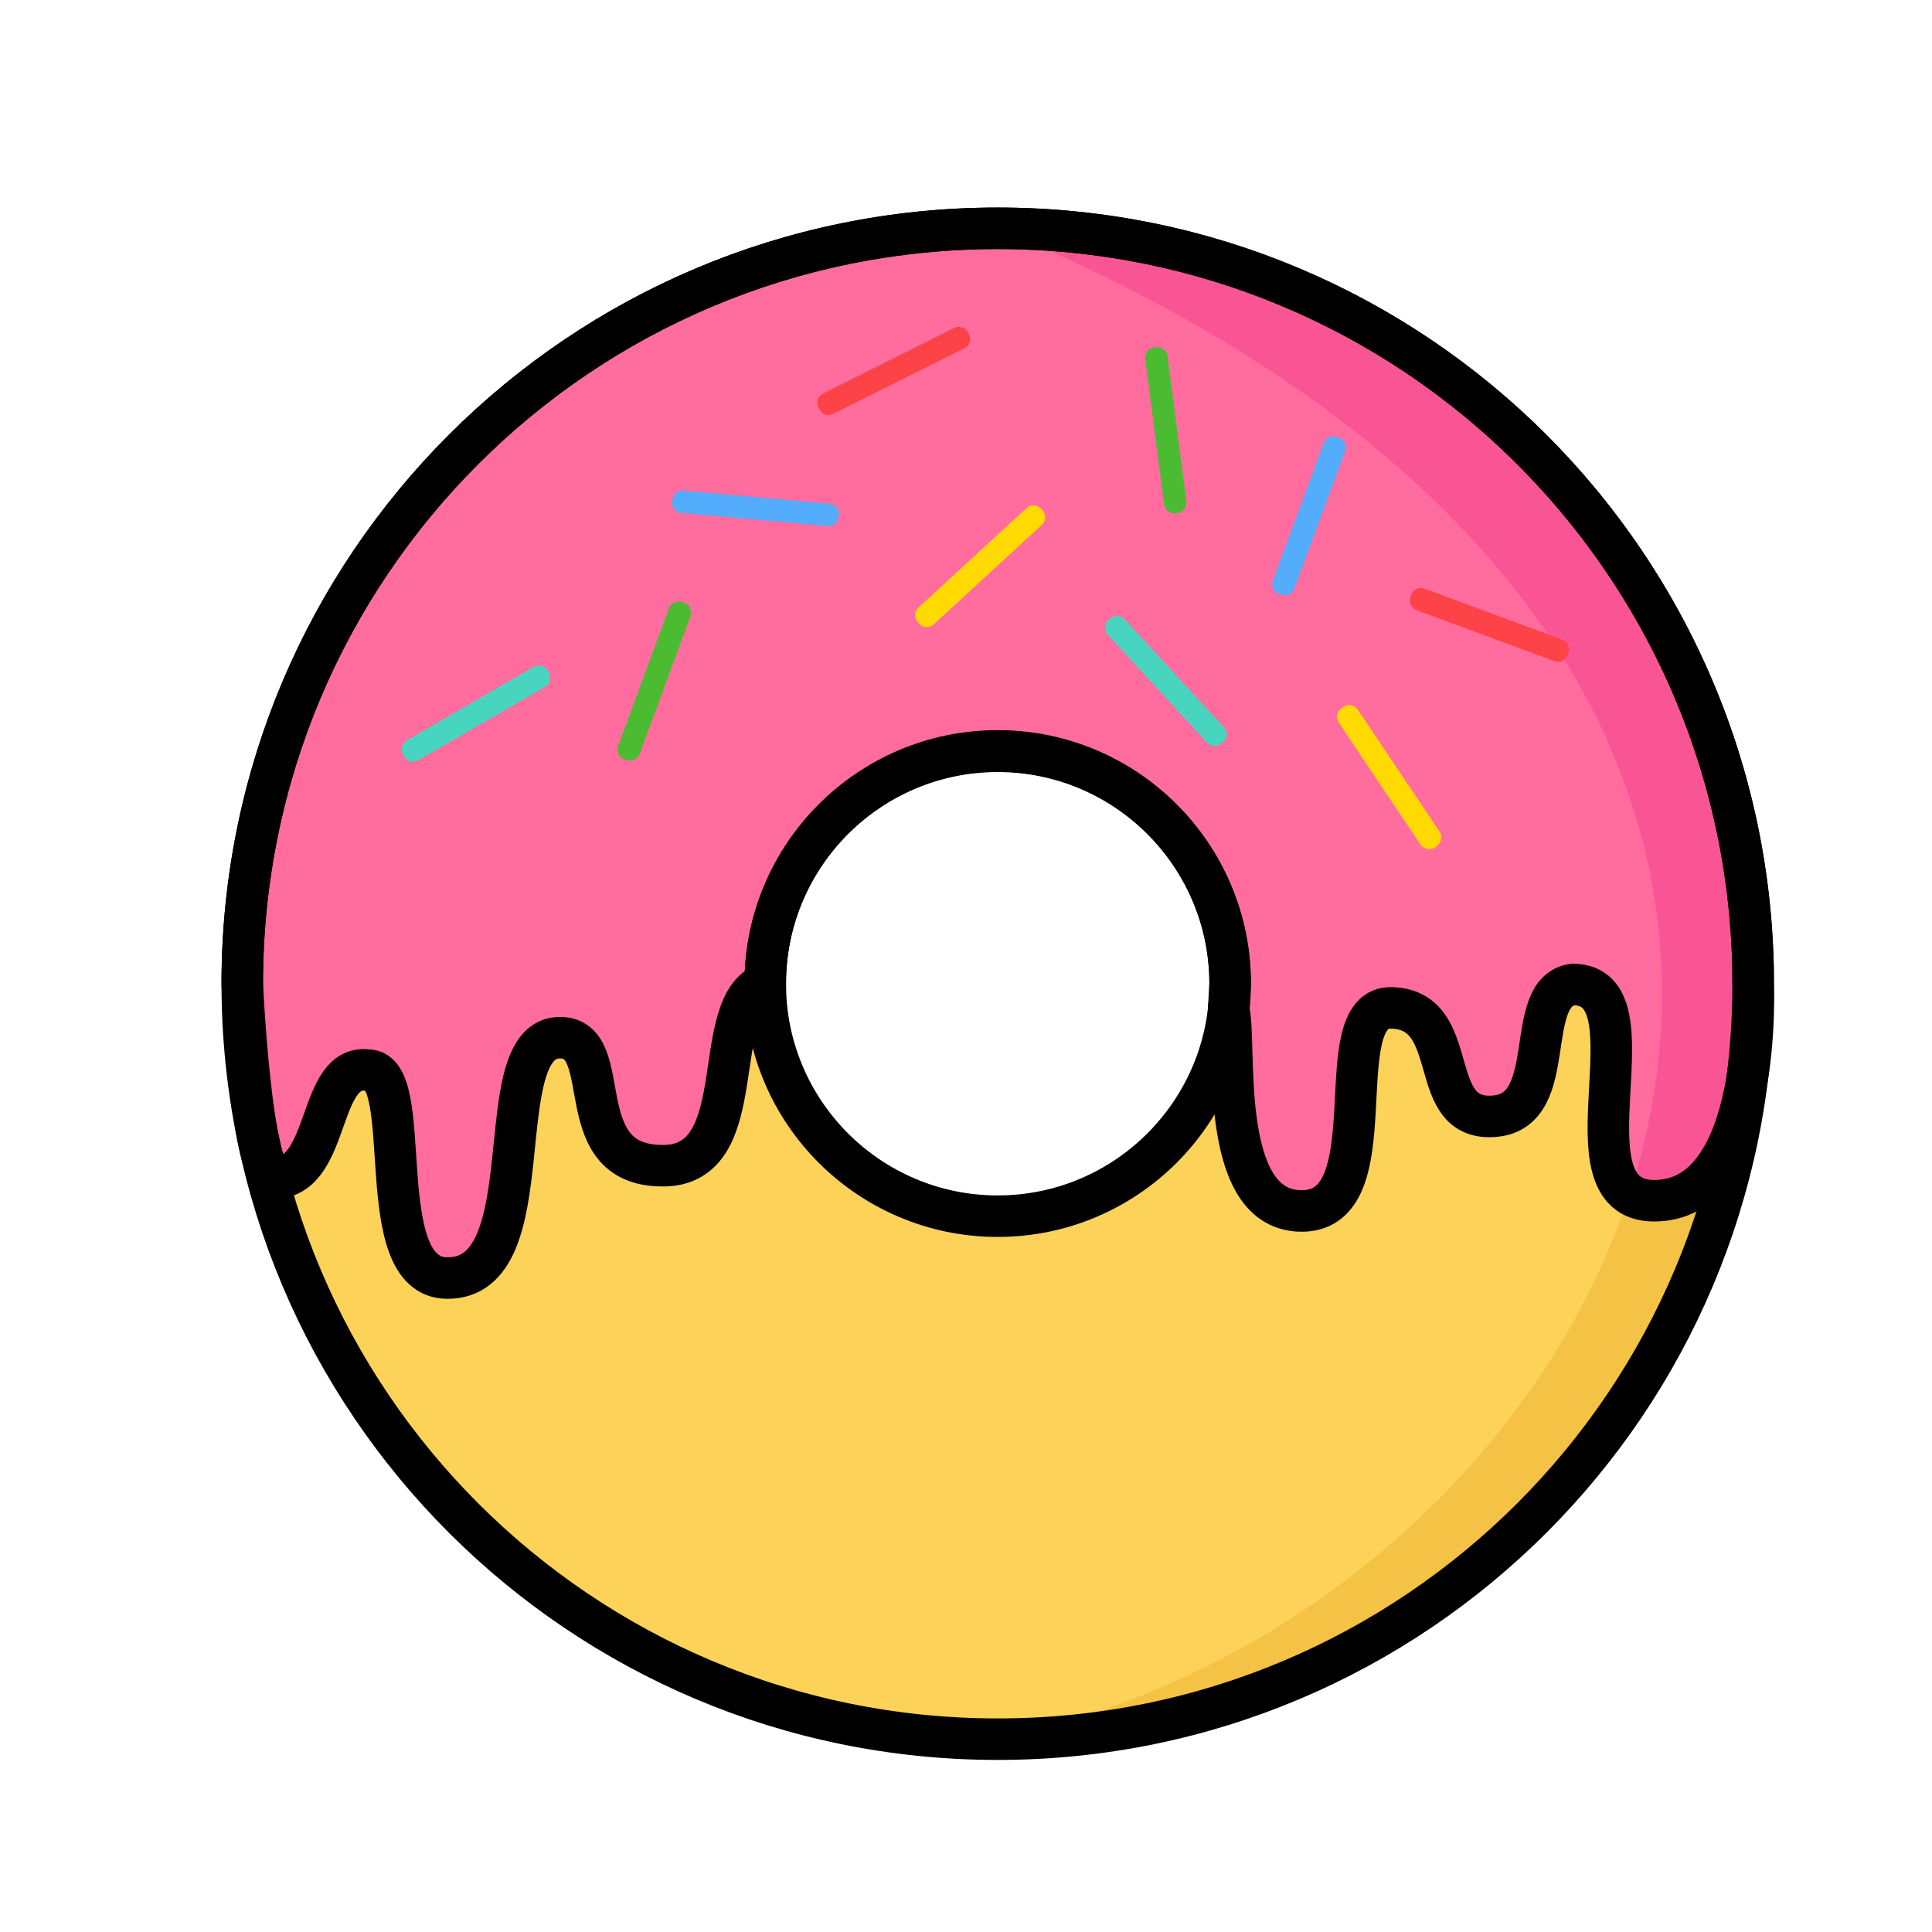 <?xml version="1.0" encoding="utf-8"?>
<!-- Generator: Adobe Illustrator 21.1.0, SVG Export Plug-In . SVG Version: 6.00 Build 0)  -->
<svg version="1.1" id="Layer_1" xmlns="http://www.w3.org/2000/svg" xmlns:xlink="http://www.w3.org/1999/xlink" x="0px" y="0px"
	 viewBox="0 0 512 512" style="enable-background:new 0 0 512 512;" xml:space="preserve">
<style type="text/css">
	.st0{fill:#F97A48;stroke:#000000;stroke-width:11;stroke-miterlimit:10;}
	.st1{fill:#F97A48;stroke:#000000;stroke-width:11;stroke-linecap:round;stroke-linejoin:round;stroke-miterlimit:10;}
	.st2{fill:#FFDA00;}
	.st3{fill:#EFC700;}
	.st4{fill:none;stroke:#000000;stroke-width:11;stroke-miterlimit:10;}
	.st5{fill:#FF6C9D;}
	.st6{fill:#FF6C9D;stroke:#1D1D1B;stroke-width:11;stroke-linecap:round;stroke-linejoin:round;stroke-miterlimit:10;}
	.st7{fill:#48D5BF;}
	.st8{fill:#48D5BF;stroke:#000000;stroke-width:11;stroke-miterlimit:10;}
	.st9{fill:#FFDA00;stroke:#000000;stroke-width:11;stroke-miterlimit:10;}
	.st10{fill:#C6EBF4;stroke:#000000;stroke-width:11;stroke-miterlimit:10;}
	.st11{fill:none;stroke:#000000;stroke-width:11;stroke-linecap:round;stroke-linejoin:round;stroke-miterlimit:10;}
	.st12{fill:#F97A48;}
	.st13{fill:#C6EBF4;}
	.st14{fill:#EF5F37;}
	.st15{fill:none;stroke:#000000;stroke-width:10.636;stroke-miterlimit:10;}
	.st16{fill:#26C6A7;}
	.st17{fill:none;stroke:#000000;stroke-width:11;stroke-linecap:round;stroke-miterlimit:10;}
	.st18{fill:#FD4347;}
	.st19{fill:#EF3043;}
	.st20{fill:#4BBC32;}
	.st21{fill:#31AA0F;}
	.st22{fill:#AEE4ED;}
	.st23{fill:#FCD259;}
	.st24{fill:#53ADFC;stroke:#000000;stroke-width:11;stroke-miterlimit:10;}
	.st25{fill:#FFBCA4;stroke:#000000;stroke-width:11;stroke-miterlimit:10;}
	.st26{fill:#53ADFC;}
	.st27{fill:#B9D6ED;stroke:#000000;stroke-width:11;stroke-miterlimit:10;}
	.st28{fill:#24A1ED;}
	.st29{fill:#F4C245;}
	.st30{fill:none;stroke:#000000;stroke-miterlimit:10;}
	.st31{fill:#F95594;stroke:#000000;stroke-width:11;stroke-miterlimit:10;}
	.st32{fill:#24A1ED;stroke:#000000;stroke-width:11;stroke-miterlimit:10;}
	.st33{fill:#F95594;}
	.st34{fill:#4B5B6D;}
	.st35{fill:#3E5366;}
	.st36{fill:#FFDA00;stroke:#000000;stroke-width:5;stroke-miterlimit:10;}
	.st37{fill:#85AFDD;stroke:#000000;stroke-width:11;stroke-miterlimit:10;}
	.st38{fill:#FFA071;stroke:#1D1D1B;stroke-width:11;stroke-miterlimit:10;}
	.st39{fill:#FFFFFF;stroke:#1D1D1B;stroke-width:11;stroke-miterlimit:10;}
	.st40{fill:#FFDC64;}
	.st41{fill:#1D1D1B;}
	.st42{fill:#FF6C9D;stroke:#1D1D1B;stroke-width:11;stroke-miterlimit:10;}
	.st43{fill:#6FCEA6;}
	.st44{fill:#C6EBF4;stroke:#1D1D1B;stroke-width:11;stroke-miterlimit:10;}
	.st45{fill:#53C48E;}
	.st46{fill:#FFFFFF;stroke:#000000;stroke-width:11;stroke-miterlimit:10;}
	.st47{fill:#AEE4ED;stroke:#000000;stroke-width:11;stroke-miterlimit:10;}
	.st48{fill:#F97A48;stroke:#1D1D1B;stroke-width:11;stroke-miterlimit:10;}
	.st49{stroke:#1D1D1B;stroke-width:11;stroke-miterlimit:10;}
	.st50{fill:#FFA071;}
	.st51{fill:#53ADFC;stroke:#1D1D1B;stroke-width:11;stroke-miterlimit:10;}
	.st52{fill:#31AA0F;stroke:#000000;stroke-width:11;stroke-miterlimit:10;}
	.st53{fill:#4BBC32;stroke:#000000;stroke-width:11;stroke-miterlimit:10;}
	.st54{fill:#DD0E2C;}
	.st55{fill:#EA3106;}
	.st56{fill:#F22F7E;}
	.st57{fill:#FCD259;stroke:#000000;stroke-width:11;stroke-miterlimit:10;}
	.st58{fill:#FD4347;stroke:#000000;stroke-width:11;stroke-miterlimit:10;}
	.st59{fill:#FCB439;}
	.st60{fill:#F43842;}
	.st61{fill:#178DFB;}
	.st62{fill:#32AF14;}
	.st63{fill:#FFDA00;stroke:#1D1D1B;stroke-width:11.133;stroke-miterlimit:10;}
	.st64{fill:#FCB439;stroke:#FFFFFF;stroke-width:14.552;stroke-miterlimit:10;}
	.st65{fill:#FFFFFF;}
	.st66{clip-path:url(#SVGID_2_);}
	.st67{fill:#D8D8D8;}
	.st68{clip-path:url(#SVGID_4_);}
	.st69{clip-path:url(#SVGID_6_);}
	.st70{fill:#999999;stroke:#FFFFFF;stroke-width:14.552;stroke-miterlimit:10;}
	.st71{clip-path:url(#SVGID_8_);}
	.st72{clip-path:url(#SVGID_10_);}
	.st73{fill:#EA461F;}
	.st74{clip-path:url(#SVGID_12_);}
	.st75{fill:#C41820;}
	.st76{clip-path:url(#SVGID_14_);}
	.st77{fill:#075492;}
	.st78{fill:#003662;}
	.st79{clip-path:url(#SVGID_16_);}
	.st80{clip-path:url(#SVGID_18_);}
	.st81{clip-path:url(#SVGID_20_);}
	.st82{clip-path:url(#SVGID_22_);}
	.st83{fill:#DDDDDD;}
	.st84{fill:none;stroke:#1D1D1B;stroke-width:11;stroke-linecap:round;stroke-linejoin:round;stroke-miterlimit:10;}
	.st85{fill:none;stroke:#1D1D1B;stroke-width:11.647;stroke-linecap:round;stroke-linejoin:round;stroke-miterlimit:10;}
	.st86{fill:#C6EBF4;stroke:#1D1D1B;stroke-width:11;stroke-linecap:round;stroke-linejoin:round;stroke-miterlimit:10;}
	.st87{fill:none;stroke:#000000;stroke-width:12.056;stroke-linecap:round;stroke-linejoin:round;stroke-miterlimit:10;}
	.st88{fill:#F4C245;stroke:#000000;stroke-width:12.056;stroke-linecap:round;stroke-miterlimit:10;}
	.st89{fill:none;stroke:#000000;stroke-width:12.056;stroke-linecap:round;stroke-miterlimit:10;}
	.st90{fill:#FCD259;stroke:#000000;stroke-width:12.056;stroke-miterlimit:10;}
	.st91{fill:none;stroke:#000000;stroke-width:12.056;stroke-miterlimit:10;}
	.st92{fill:none;}
	.st93{fill:none;stroke:#000000;stroke-width:14.133;stroke-linecap:round;stroke-linejoin:round;stroke-miterlimit:10;}
	.st94{fill:#FFDA00;stroke:#000000;stroke-width:12.056;stroke-miterlimit:10;}
	.st95{fill:none;stroke:#000000;stroke-width:10.636;stroke-linecap:round;stroke-miterlimit:10;}
	.st96{fill:none;stroke:#000000;stroke-width:9;stroke-linecap:round;stroke-linejoin:round;stroke-miterlimit:10;}
	.st97{fill:#78909C;}
	.st98{fill:#4A6068;}
	.st99{stroke:#000000;stroke-width:11;stroke-miterlimit:10;}
	.st100{fill:#AEACB3;stroke:#000000;stroke-width:11;stroke-miterlimit:10;}
	.st101{fill:#C6EBF4;stroke:#000000;stroke-width:11;stroke-linecap:round;stroke-linejoin:round;stroke-miterlimit:10;}
	.st102{fill:#FFDA00;stroke:#000000;stroke-width:11;stroke-linecap:round;stroke-linejoin:round;stroke-miterlimit:10;}
	.st103{fill:#4BBC32;stroke:#000000;stroke-width:11;stroke-linecap:round;stroke-miterlimit:10;}
	.st104{fill:none;stroke:#231F20;stroke-width:11;stroke-miterlimit:10;}
	.st105{fill:#C6EBF4;stroke:#1D1D1B;stroke-width:10.378;stroke-linecap:round;stroke-linejoin:round;stroke-miterlimit:10;}
	.st106{fill:#C6EBF4;stroke:#1D1D1B;stroke-width:6.959;stroke-linecap:round;stroke-linejoin:round;stroke-miterlimit:10;}
	.st107{fill:none;stroke:#1D1D1B;stroke-width:10.344;stroke-linecap:round;stroke-linejoin:round;stroke-miterlimit:10;}
	.st108{fill:#C6EBF4;stroke:#1D1D1B;stroke-width:8.762;stroke-linecap:round;stroke-linejoin:round;stroke-miterlimit:10;}
	.st109{fill:#AEE4ED;stroke:#1D1D1B;stroke-width:11;stroke-miterlimit:10;}
</style>
<path class="st23" d="M264.4,60.5c-110.6,0-200.2,89.6-200.2,200.2s89.6,200.2,200.2,200.2s200.2-89.6,200.2-200.2
	S375,60.5,264.4,60.5z M264.4,322.3c-34,0-61.6-27.6-61.6-61.6s27.6-61.6,61.6-61.6s61.6,27.6,61.6,61.6S298.4,322.3,264.4,322.3z"
	/>
<path class="st29" d="M264.4,60.5c288.2,119.9,174.5,364.5,0,400.3c110.6,0,200.2-89.6,200.2-200.2S375,60.5,264.4,60.5z"/>
<g>
	<path class="st5" d="M464.6,257L464.6,257c-2-108.8-90.9-196.5-200.2-196.5c-110.6,0-200.2,89.6-200.2,200.2c0,0,2.4,51.9,8.9,51.5
		c14.6-0.7,11-30.4,24.4-28.6c13.1-0.1-6.9,52.9,17,55.1c32.5,3.1,14.2-63.7,33.9-63.7c15.5,0,1.2,35,28.4,33.9
		c22.6-1.3,10.8-42.5,26-48.3c0-34,27.6-61.6,61.6-61.6s61.6,27.6,61.6,61.6l-0.4,7c2.3,8-3.2,52.3,18.6,53.3
		c25,1.2,6.5-54.5,24.7-53.8c19,0.7,8.4,30.4,27.3,28.7c17.4-1.6,7-32.9,20.6-34.9c23.3,0-4.4,57.1,21.4,57.3
		c29.2,0.3,26.4-57.7,26.4-57.7V257z"/>
</g>
<path class="st33" d="M264.4,60.5c158.1,65.8,195.2,169,167.8,254.8c11.8,2.2,21.8-5,24.7,0.6c5-17.6,7.7-36.1,7.7-55.3
	C464.6,150.2,375,60.5,264.4,60.5z"/>
<path class="st4" d="M264.4,60.5c-110.6,0-200.2,89.6-200.2,200.2s89.6,200.2,200.2,200.2s200.2-89.6,200.2-200.2
	S375,60.5,264.4,60.5z M264.4,322.3c-34,0-61.6-27.6-61.6-61.6s27.6-61.6,61.6-61.6s61.6,27.6,61.6,61.6S298.4,322.3,264.4,322.3z"
	/>
<path class="st7" d="M107.1,200.5l-0.3-0.6c-0.7-1.3-0.3-2.9,1-3.7l33.7-19.5c1.3-0.7,2.9-0.3,3.7,1l0.3,0.6c0.7,1.3,0.3,2.9-1,3.7
	l-33.7,19.5C109.5,202.2,107.8,201.8,107.1,200.5z"/>
<path class="st26" d="M178.1,133l0.1-0.6c0.1-1.5,1.5-2.6,2.9-2.4l38.8,3.5c1.5,0.1,2.6,1.5,2.4,2.9l-0.1,0.6
	c-0.1,1.5-1.5,2.6-2.9,2.4l-38.8-3.5C179.1,135.8,178,134.5,178.1,133z"/>
<path class="st20" d="M166,201.4l-0.6-0.2c-1.4-0.5-2.1-2.1-1.6-3.5l13.5-36.5c0.5-1.4,2.1-2.1,3.5-1.6l0.6,0.2
	c1.4,0.5,2.1,2.1,1.6,3.5l-13.5,36.5C169,201.2,167.4,201.9,166,201.4z"/>
<path class="st18" d="M217.2,108.5l-0.3-0.6c-0.7-1.3-0.1-3,1.2-3.6l34.8-17.4c1.3-0.7,3-0.1,3.6,1.2l0.3,0.6c0.7,1.3,0.1,3-1.2,3.6
	l-34.8,17.4C219.5,110.4,217.8,109.9,217.2,108.5z"/>
<path class="st2" d="M355.5,187.7l0.5-0.4c1.2-0.8,2.9-0.5,3.8,0.7l21.7,32.4c0.8,1.2,0.5,2.9-0.7,3.8l-0.5,0.4
	c-1.2,0.8-2.9,0.5-3.8-0.7l-21.7-32.4C353.9,190.2,354.3,188.5,355.5,187.7z"/>
<path class="st18" d="M415.6,173l-0.2,0.6c-0.5,1.4-2.1,2.1-3.5,1.6l-36.5-13.5c-1.4-0.5-2.1-2.1-1.6-3.5l0.2-0.6
	c0.5-1.4,2.1-2.1,3.5-1.6l36.5,13.5C415.4,170,416.2,171.6,415.6,173z"/>
<path class="st7" d="M324.2,196.6l-0.5,0.4c-1.1,1-2.8,0.9-3.8-0.2l-26.4-28.7c-1-1.1-0.9-2.8,0.2-3.8l0.5-0.4
	c1.1-1,2.8-0.9,3.8,0.2l26.4,28.7C325.4,193.8,325.3,195.6,324.2,196.6z"/>
<path class="st26" d="M354.3,115.8l0.6,0.2c1.4,0.5,2.1,2.1,1.6,3.5L343,156c-0.5,1.4-2.1,2.1-3.5,1.6l-0.6-0.2
	c-1.4-0.5-2.1-2.1-1.6-3.5l13.5-36.5C351.3,116,352.9,115.3,354.3,115.8z"/>
<path class="st20" d="M305.8,92.1l0.6-0.1c1.5-0.2,2.8,0.9,3,2.3l5,38.6c0.2,1.5-0.9,2.8-2.3,3l-0.6,0.1c-1.5,0.2-2.8-0.9-3-2.3
	l-5-38.6C303.3,93.7,304.4,92.3,305.8,92.1z"/>
<path class="st2" d="M275.9,134.8l0.4,0.5c1,1.1,0.9,2.8-0.2,3.8l-28.7,26.4c-1.1,1-2.8,0.9-3.8-0.2l-0.4-0.5
	c-1-1.1-0.9-2.8,0.2-3.8l28.7-26.4C273.1,133.6,274.8,133.7,275.9,134.8z"/>
<g>
	<path class="st4" d="M464.6,257L464.6,257c-2-108.8-90.9-196.5-200.2-196.5c-110.6,0-200.2,89.6-200.2,200.2c0,0,2.4,51.9,8.9,51.5
		c14.6-0.7,11-30.4,24.4-28.6c13.1-0.1,0.2,55,21,55.1c26.5,0.2,10.1-63.7,29.9-63.7c15.5,0,1.2,35,28.4,33.9
		c22.6-1.3,10.8-42.5,26-48.3c0-34,27.6-61.6,61.6-61.6s61.6,27.6,61.6,61.6l-0.4,7c2.3,8-3.2,52.3,18.6,53.3
		c25,1.2,6.5-54.5,24.7-53.8c19,0.7,8.4,30.4,27.3,28.7c17.4-1.6,7-32.9,20.6-34.9c23.3,0-4.4,57.1,21.4,57.3
		c29.2,0.3,26.4-57.7,26.4-57.7V257z"/>
</g>
</svg>
